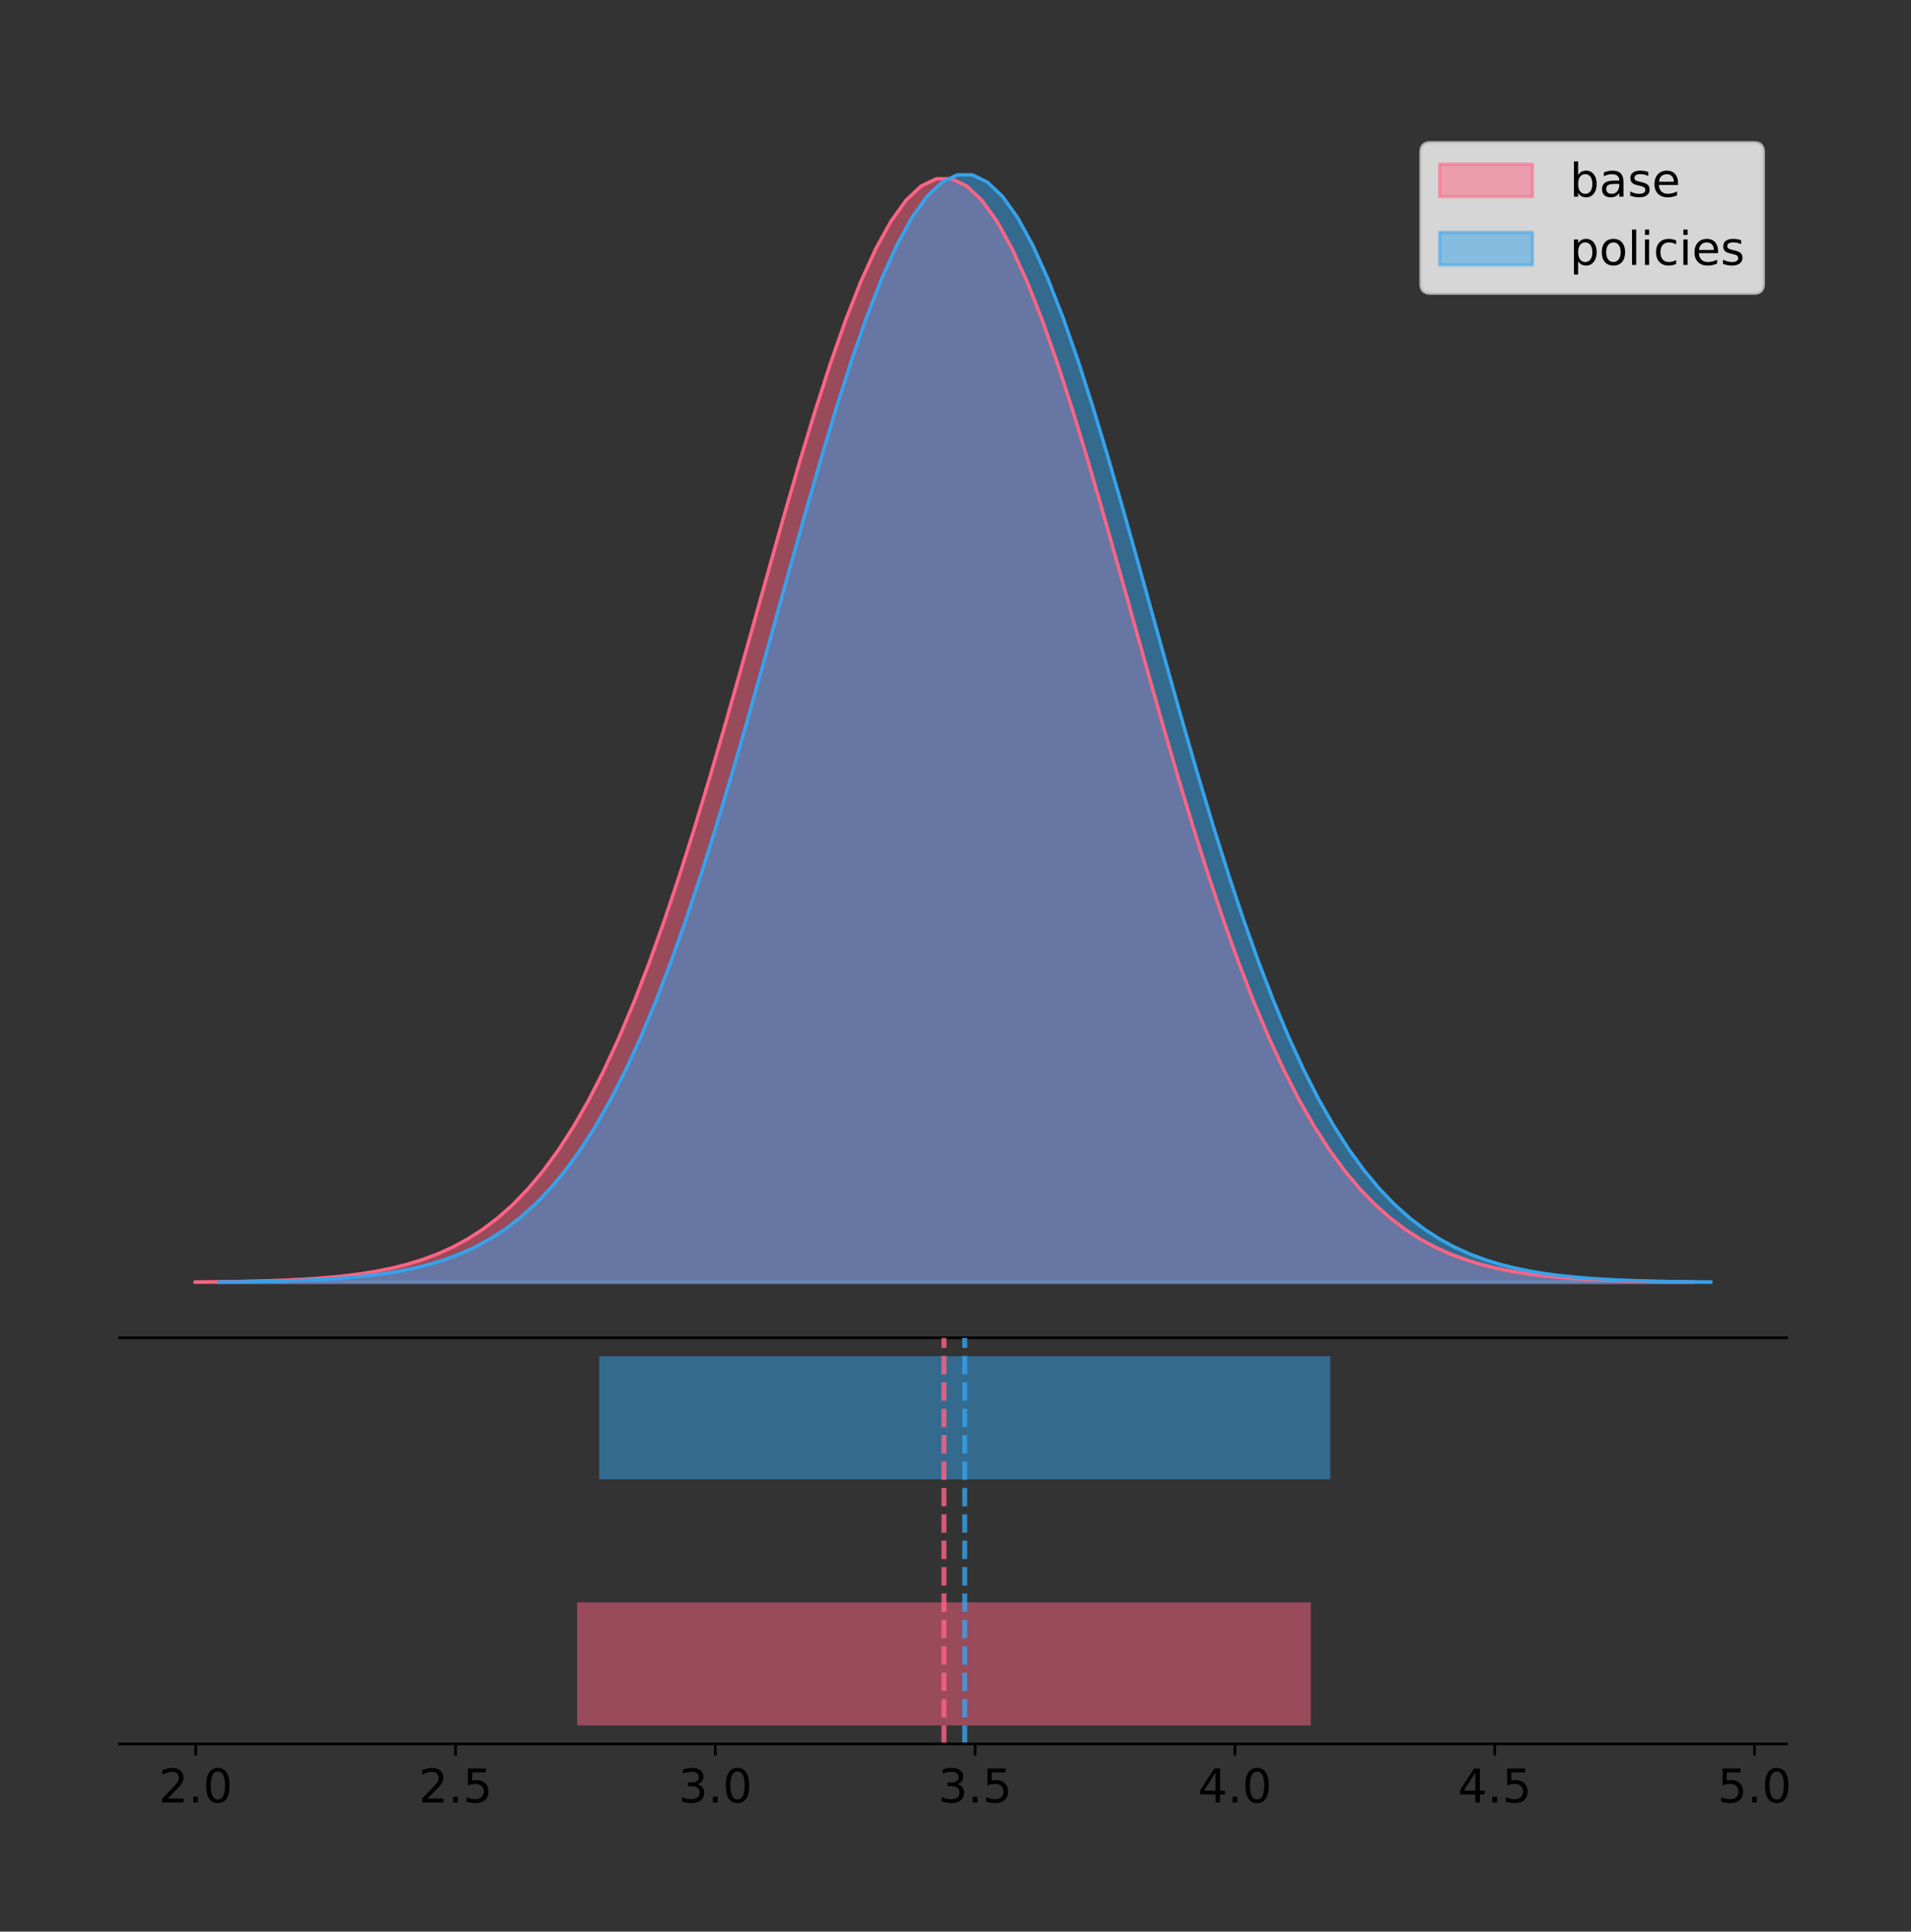 <?xml version="1.0" encoding="utf-8" standalone="no"?>
<!DOCTYPE svg PUBLIC "-//W3C//DTD SVG 1.1//EN"
  "http://www.w3.org/Graphics/SVG/1.1/DTD/svg11.dtd">
<!-- Created with matplotlib (https://matplotlib.org/) -->
<svg height="581.789pt" version="1.1" viewBox="0 0 575.685 581.789" width="575.685pt" xmlns="http://www.w3.org/2000/svg" xmlns:xlink="http://www.w3.org/1999/xlink">
 <rect x="0" y="0" width="575.685" height="581.789" fill="#333333" stroke="none"/>
 <defs>
  <style type="text/css">
*{stroke-linecap:butt;stroke-linejoin:round;}
  </style>
 </defs>
 <g id="figure_1">
  <g id="patch_1">
   <path d="M 0 581.789 
L 575.685 581.789 
L 575.685 0 
L 0 0 
z
" style="fill:none;"/>
  </g>
  <g id="axes_1">
   <g id="patch_2">
    <path d="M 36 402.93 
L 538.2 402.93 
L 538.2 36 
L 36 36 
z
" style="fill:none;"/>
   </g>
   <g id="PolyCollection_1">
    <defs>
     <path d="M 58.827 -195.538 
L 58.827 -195.65 
L 63.384 -195.692 
L 67.94 -195.748 
L 72.496 -195.824 
L 77.052 -195.924 
L 81.609 -196.056 
L 86.165 -196.228 
L 90.721 -196.452 
L 95.278 -196.74 
L 99.834 -197.109 
L 104.39 -197.578 
L 108.947 -198.17 
L 113.503 -198.911 
L 118.059 -199.833 
L 122.615 -200.971 
L 127.172 -202.366 
L 131.728 -204.063 
L 136.284 -206.114 
L 140.841 -208.571 
L 145.397 -211.496 
L 149.953 -214.949 
L 154.51 -218.996 
L 159.066 -223.702 
L 163.622 -229.132 
L 168.178 -235.348 
L 172.735 -242.408 
L 177.291 -250.36 
L 181.847 -259.244 
L 186.404 -269.086 
L 190.96 -279.896 
L 195.516 -291.664 
L 200.073 -304.362 
L 204.629 -317.935 
L 209.185 -332.305 
L 213.742 -347.368 
L 218.298 -362.992 
L 222.854 -379.022 
L 227.41 -395.278 
L 231.967 -411.559 
L 236.523 -427.647 
L 241.079 -443.309 
L 245.636 -458.307 
L 250.192 -472.399 
L 254.748 -485.348 
L 259.305 -496.928 
L 263.861 -506.931 
L 268.417 -515.171 
L 272.973 -521.495 
L 277.53 -525.779 
L 282.086 -527.943 
L 286.642 -527.943 
L 291.199 -525.779 
L 295.755 -521.495 
L 300.311 -515.171 
L 304.868 -506.931 
L 309.424 -496.928 
L 313.98 -485.348 
L 318.536 -472.399 
L 323.093 -458.307 
L 327.649 -443.309 
L 332.205 -427.647 
L 336.762 -411.559 
L 341.318 -395.278 
L 345.874 -379.022 
L 350.431 -362.992 
L 354.987 -347.368 
L 359.543 -332.305 
L 364.099 -317.935 
L 368.656 -304.362 
L 373.212 -291.664 
L 377.768 -279.896 
L 382.325 -269.086 
L 386.881 -259.244 
L 391.437 -250.36 
L 395.994 -242.408 
L 400.55 -235.348 
L 405.106 -229.132 
L 409.662 -223.702 
L 414.219 -218.996 
L 418.775 -214.949 
L 423.331 -211.496 
L 427.888 -208.571 
L 432.444 -206.114 
L 437 -204.063 
L 441.557 -202.366 
L 446.113 -200.971 
L 450.669 -199.833 
L 455.225 -198.911 
L 459.782 -198.17 
L 464.338 -197.578 
L 468.894 -197.109 
L 473.451 -196.74 
L 478.007 -196.452 
L 482.563 -196.228 
L 487.12 -196.056 
L 491.676 -195.924 
L 496.232 -195.824 
L 500.788 -195.748 
L 505.345 -195.692 
L 509.901 -195.65 
L 509.901 -195.538 
L 509.901 -195.538 
L 505.345 -195.538 
L 500.788 -195.538 
L 496.232 -195.538 
L 491.676 -195.538 
L 487.12 -195.538 
L 482.563 -195.538 
L 478.007 -195.538 
L 473.451 -195.538 
L 468.894 -195.538 
L 464.338 -195.538 
L 459.782 -195.538 
L 455.225 -195.538 
L 450.669 -195.538 
L 446.113 -195.538 
L 441.557 -195.538 
L 437 -195.538 
L 432.444 -195.538 
L 427.888 -195.538 
L 423.331 -195.538 
L 418.775 -195.538 
L 414.219 -195.538 
L 409.662 -195.538 
L 405.106 -195.538 
L 400.55 -195.538 
L 395.994 -195.538 
L 391.437 -195.538 
L 386.881 -195.538 
L 382.325 -195.538 
L 377.768 -195.538 
L 373.212 -195.538 
L 368.656 -195.538 
L 364.099 -195.538 
L 359.543 -195.538 
L 354.987 -195.538 
L 350.431 -195.538 
L 345.874 -195.538 
L 341.318 -195.538 
L 336.762 -195.538 
L 332.205 -195.538 
L 327.649 -195.538 
L 323.093 -195.538 
L 318.536 -195.538 
L 313.98 -195.538 
L 309.424 -195.538 
L 304.868 -195.538 
L 300.311 -195.538 
L 295.755 -195.538 
L 291.199 -195.538 
L 286.642 -195.538 
L 282.086 -195.538 
L 277.53 -195.538 
L 272.973 -195.538 
L 268.417 -195.538 
L 263.861 -195.538 
L 259.305 -195.538 
L 254.748 -195.538 
L 250.192 -195.538 
L 245.636 -195.538 
L 241.079 -195.538 
L 236.523 -195.538 
L 231.967 -195.538 
L 227.41 -195.538 
L 222.854 -195.538 
L 218.298 -195.538 
L 213.742 -195.538 
L 209.185 -195.538 
L 204.629 -195.538 
L 200.073 -195.538 
L 195.516 -195.538 
L 190.96 -195.538 
L 186.404 -195.538 
L 181.847 -195.538 
L 177.291 -195.538 
L 172.735 -195.538 
L 168.178 -195.538 
L 163.622 -195.538 
L 159.066 -195.538 
L 154.51 -195.538 
L 149.953 -195.538 
L 145.397 -195.538 
L 140.841 -195.538 
L 136.284 -195.538 
L 131.728 -195.538 
L 127.172 -195.538 
L 122.615 -195.538 
L 118.059 -195.538 
L 113.503 -195.538 
L 108.947 -195.538 
L 104.39 -195.538 
L 99.834 -195.538 
L 95.278 -195.538 
L 90.721 -195.538 
L 86.165 -195.538 
L 81.609 -195.538 
L 77.052 -195.538 
L 72.496 -195.538 
L 67.94 -195.538 
L 63.384 -195.538 
L 58.827 -195.538 
z
" id="mb014aecc3b" style="stroke:#ff6384;stroke-opacity:0.5;"/>
    </defs>
    <g clip-path="url(#p132b5640ed)">
     <use style="fill:#ff6384;fill-opacity:0.5;stroke:#ff6384;stroke-opacity:0.5;" x="0" xlink:href="#mb014aecc3b" y="581.789"/>
    </g>
   </g>
   <g id="PolyCollection_2">
    <defs>
     <path d="M 65.878 -195.538 
L 65.878 -195.65 
L 70.418 -195.692 
L 74.959 -195.749 
L 79.499 -195.825 
L 84.039 -195.925 
L 88.58 -196.058 
L 93.12 -196.23 
L 97.661 -196.455 
L 102.201 -196.744 
L 106.741 -197.115 
L 111.282 -197.585 
L 115.822 -198.179 
L 120.362 -198.923 
L 124.903 -199.848 
L 129.443 -200.99 
L 133.983 -202.39 
L 138.524 -204.093 
L 143.064 -206.151 
L 147.604 -208.617 
L 152.145 -211.552 
L 156.685 -215.017 
L 161.225 -219.078 
L 165.766 -223.801 
L 170.306 -229.25 
L 174.846 -235.488 
L 179.387 -242.572 
L 183.927 -250.552 
L 188.468 -259.468 
L 193.008 -269.344 
L 197.548 -280.192 
L 202.089 -292.002 
L 206.629 -304.744 
L 211.169 -318.365 
L 215.71 -332.786 
L 220.25 -347.901 
L 224.79 -363.58 
L 229.331 -379.667 
L 233.871 -395.98 
L 238.411 -412.318 
L 242.952 -428.462 
L 247.492 -444.18 
L 252.032 -459.23 
L 256.573 -473.372 
L 261.113 -486.366 
L 265.653 -497.987 
L 270.194 -508.025 
L 274.734 -516.294 
L 279.275 -522.64 
L 283.815 -526.94 
L 288.355 -529.111 
L 292.896 -529.111 
L 297.436 -526.94 
L 301.976 -522.64 
L 306.517 -516.294 
L 311.057 -508.025 
L 315.597 -497.987 
L 320.138 -486.366 
L 324.678 -473.372 
L 329.218 -459.23 
L 333.759 -444.18 
L 338.299 -428.462 
L 342.839 -412.318 
L 347.38 -395.98 
L 351.92 -379.667 
L 356.46 -363.58 
L 361.001 -347.901 
L 365.541 -332.786 
L 370.082 -318.365 
L 374.622 -304.744 
L 379.162 -292.002 
L 383.703 -280.192 
L 388.243 -269.344 
L 392.783 -259.468 
L 397.324 -250.552 
L 401.864 -242.572 
L 406.404 -235.488 
L 410.945 -229.25 
L 415.485 -223.801 
L 420.025 -219.078 
L 424.566 -215.017 
L 429.106 -211.552 
L 433.646 -208.617 
L 438.187 -206.151 
L 442.727 -204.093 
L 447.267 -202.39 
L 451.808 -200.99 
L 456.348 -199.848 
L 460.889 -198.923 
L 465.429 -198.179 
L 469.969 -197.585 
L 474.51 -197.115 
L 479.05 -196.744 
L 483.59 -196.455 
L 488.131 -196.23 
L 492.671 -196.058 
L 497.211 -195.925 
L 501.752 -195.825 
L 506.292 -195.749 
L 510.832 -195.692 
L 515.373 -195.65 
L 515.373 -195.538 
L 515.373 -195.538 
L 510.832 -195.538 
L 506.292 -195.538 
L 501.752 -195.538 
L 497.211 -195.538 
L 492.671 -195.538 
L 488.131 -195.538 
L 483.59 -195.538 
L 479.05 -195.538 
L 474.51 -195.538 
L 469.969 -195.538 
L 465.429 -195.538 
L 460.889 -195.538 
L 456.348 -195.538 
L 451.808 -195.538 
L 447.267 -195.538 
L 442.727 -195.538 
L 438.187 -195.538 
L 433.646 -195.538 
L 429.106 -195.538 
L 424.566 -195.538 
L 420.025 -195.538 
L 415.485 -195.538 
L 410.945 -195.538 
L 406.404 -195.538 
L 401.864 -195.538 
L 397.324 -195.538 
L 392.783 -195.538 
L 388.243 -195.538 
L 383.703 -195.538 
L 379.162 -195.538 
L 374.622 -195.538 
L 370.082 -195.538 
L 365.541 -195.538 
L 361.001 -195.538 
L 356.46 -195.538 
L 351.92 -195.538 
L 347.38 -195.538 
L 342.839 -195.538 
L 338.299 -195.538 
L 333.759 -195.538 
L 329.218 -195.538 
L 324.678 -195.538 
L 320.138 -195.538 
L 315.597 -195.538 
L 311.057 -195.538 
L 306.517 -195.538 
L 301.976 -195.538 
L 297.436 -195.538 
L 292.896 -195.538 
L 288.355 -195.538 
L 283.815 -195.538 
L 279.275 -195.538 
L 274.734 -195.538 
L 270.194 -195.538 
L 265.653 -195.538 
L 261.113 -195.538 
L 256.573 -195.538 
L 252.032 -195.538 
L 247.492 -195.538 
L 242.952 -195.538 
L 238.411 -195.538 
L 233.871 -195.538 
L 229.331 -195.538 
L 224.79 -195.538 
L 220.25 -195.538 
L 215.71 -195.538 
L 211.169 -195.538 
L 206.629 -195.538 
L 202.089 -195.538 
L 197.548 -195.538 
L 193.008 -195.538 
L 188.468 -195.538 
L 183.927 -195.538 
L 179.387 -195.538 
L 174.846 -195.538 
L 170.306 -195.538 
L 165.766 -195.538 
L 161.225 -195.538 
L 156.685 -195.538 
L 152.145 -195.538 
L 147.604 -195.538 
L 143.064 -195.538 
L 138.524 -195.538 
L 133.983 -195.538 
L 129.443 -195.538 
L 124.903 -195.538 
L 120.362 -195.538 
L 115.822 -195.538 
L 111.282 -195.538 
L 106.741 -195.538 
L 102.201 -195.538 
L 97.661 -195.538 
L 93.12 -195.538 
L 88.58 -195.538 
L 84.039 -195.538 
L 79.499 -195.538 
L 74.959 -195.538 
L 70.418 -195.538 
L 65.878 -195.538 
z
" id="m6f4e10c6ce" style="stroke:#36a2eb;stroke-opacity:0.5;"/>
    </defs>
    <g clip-path="url(#p132b5640ed)">
     <use style="fill:#36a2eb;fill-opacity:0.5;stroke:#36a2eb;stroke-opacity:0.5;" x="0" xlink:href="#m6f4e10c6ce" y="581.789"/>
    </g>
   </g>
   <g id="line2d_1">
    <path clip-path="url(#p132b5640ed)" d="M 58.827 386.14 
L 63.384 386.098 
L 67.94 386.041 
L 72.496 385.966 
L 77.052 385.865 
L 81.609 385.734 
L 86.165 385.561 
L 90.721 385.338 
L 95.278 385.049 
L 99.834 384.68 
L 104.39 384.211 
L 108.947 383.62 
L 113.503 382.878 
L 118.059 381.957 
L 122.615 380.818 
L 127.172 379.423 
L 131.728 377.726 
L 136.284 375.676 
L 140.841 373.218 
L 145.397 370.294 
L 149.953 366.841 
L 154.51 362.794 
L 159.066 358.088 
L 163.622 352.658 
L 168.178 346.441 
L 172.735 339.382 
L 177.291 331.43 
L 181.847 322.545 
L 186.404 312.704 
L 190.96 301.894 
L 195.516 290.125 
L 200.073 277.427 
L 204.629 263.854 
L 209.185 249.484 
L 213.742 234.422 
L 218.298 218.797 
L 222.854 202.767 
L 227.41 186.511 
L 231.967 170.23 
L 236.523 154.142 
L 241.079 138.48 
L 245.636 123.482 
L 250.192 109.39 
L 254.748 96.442 
L 259.305 84.861 
L 263.861 74.859 
L 268.417 66.618 
L 272.973 60.295 
L 277.53 56.01 
L 282.086 53.846 
L 286.642 53.846 
L 291.199 56.01 
L 295.755 60.295 
L 300.311 66.618 
L 304.868 74.859 
L 309.424 84.861 
L 313.98 96.442 
L 318.536 109.39 
L 323.093 123.482 
L 327.649 138.48 
L 332.205 154.142 
L 336.762 170.23 
L 341.318 186.511 
L 345.874 202.767 
L 350.431 218.797 
L 354.987 234.422 
L 359.543 249.484 
L 364.099 263.854 
L 368.656 277.427 
L 373.212 290.125 
L 377.768 301.894 
L 382.325 312.704 
L 386.881 322.545 
L 391.437 331.43 
L 395.994 339.382 
L 400.55 346.441 
L 405.106 352.658 
L 409.662 358.088 
L 414.219 362.794 
L 418.775 366.841 
L 423.331 370.294 
L 427.888 373.218 
L 432.444 375.676 
L 437 377.726 
L 441.557 379.423 
L 446.113 380.818 
L 450.669 381.957 
L 455.225 382.878 
L 459.782 383.62 
L 464.338 384.211 
L 468.894 384.68 
L 473.451 385.049 
L 478.007 385.338 
L 482.563 385.561 
L 487.12 385.734 
L 491.676 385.865 
L 496.232 385.966 
L 500.788 386.041 
L 505.345 386.098 
L 509.901 386.14 
" style="fill:none;stroke:#ff6384;stroke-linecap:square;"/>
   </g>
   <g id="line2d_2">
    <path clip-path="url(#p132b5640ed)" d="M 65.878 386.139 
L 70.418 386.097 
L 74.959 386.04 
L 79.499 385.965 
L 84.039 385.864 
L 88.58 385.732 
L 93.12 385.559 
L 97.661 385.334 
L 102.201 385.045 
L 106.741 384.675 
L 111.282 384.204 
L 115.822 383.61 
L 120.362 382.867 
L 124.903 381.941 
L 129.443 380.799 
L 133.983 379.399 
L 138.524 377.696 
L 143.064 375.639 
L 147.604 373.172 
L 152.145 370.238 
L 156.685 366.772 
L 161.225 362.711 
L 165.766 357.989 
L 170.306 352.539 
L 174.846 346.301 
L 179.387 339.217 
L 183.927 331.237 
L 188.468 322.322 
L 193.008 312.445 
L 197.548 301.597 
L 202.089 289.787 
L 206.629 277.045 
L 211.169 263.424 
L 215.71 249.004 
L 220.25 233.888 
L 224.79 218.209 
L 229.331 202.123 
L 233.871 185.809 
L 238.411 169.471 
L 242.952 153.327 
L 247.492 137.61 
L 252.032 122.559 
L 256.573 108.418 
L 261.113 95.423 
L 265.653 83.803 
L 270.194 73.765 
L 274.734 65.495 
L 279.275 59.15 
L 283.815 54.85 
L 288.355 52.679 
L 292.896 52.679 
L 297.436 54.85 
L 301.976 59.15 
L 306.517 65.495 
L 311.057 73.765 
L 315.597 83.803 
L 320.138 95.423 
L 324.678 108.418 
L 329.218 122.559 
L 333.759 137.61 
L 338.299 153.327 
L 342.839 169.471 
L 347.38 185.809 
L 351.92 202.123 
L 356.46 218.209 
L 361.001 233.888 
L 365.541 249.004 
L 370.082 263.424 
L 374.622 277.045 
L 379.162 289.787 
L 383.703 301.597 
L 388.243 312.445 
L 392.783 322.322 
L 397.324 331.237 
L 401.864 339.217 
L 406.404 346.301 
L 410.945 352.539 
L 415.485 357.989 
L 420.025 362.711 
L 424.566 366.772 
L 429.106 370.238 
L 433.646 373.172 
L 438.187 375.639 
L 442.727 377.696 
L 447.267 379.399 
L 451.808 380.799 
L 456.348 381.941 
L 460.889 382.867 
L 465.429 383.61 
L 469.969 384.204 
L 474.51 384.675 
L 479.05 385.045 
L 483.59 385.334 
L 488.131 385.559 
L 492.671 385.732 
L 497.211 385.864 
L 501.752 385.965 
L 506.292 386.04 
L 510.832 386.097 
L 515.373 386.139 
" style="fill:none;stroke:#36a2eb;stroke-linecap:square;"/>
   </g>
   <g id="patch_3">
    <path d="M 36 402.93 
L 538.2 402.93 
" style="fill:none;stroke:#000000;stroke-linecap:square;stroke-linejoin:miter;stroke-width:0.8;"/>
   </g>
   <g id="legend_1">
    <g id="patch_4">
     <path d="M 430.873 88.299 
L 528.4 88.299 
Q 531.2 88.299 531.2 85.499 
L 531.2 45.8 
Q 531.2 43 528.4 43 
L 430.873 43 
Q 428.072 43 428.072 45.8 
L 428.072 85.499 
Q 428.072 88.299 430.873 88.299 
z
" style="fill:#ffffff;opacity:0.8;stroke:#cccccc;stroke-linejoin:miter;"/>
    </g>
    <g id="patch_5">
     <path d="M 433.673 59.238 
L 461.673 59.238 
L 461.673 49.438 
L 433.673 49.438 
z
" style="fill:#ff6384;opacity:0.5;stroke:#ff6384;stroke-linejoin:miter;"/>
    </g>
    <g id="text_1">
     <!-- base -->
     <defs>
      <path d="M 48.688 27.297 
Q 48.688 37.203 44.609 42.844 
Q 40.531 48.484 33.406 48.484 
Q 26.266 48.484 22.188 42.844 
Q 18.109 37.203 18.109 27.297 
Q 18.109 17.391 22.188 11.75 
Q 26.266 6.109 33.406 6.109 
Q 40.531 6.109 44.609 11.75 
Q 48.688 17.391 48.688 27.297 
z
M 18.109 46.391 
Q 20.953 51.266 25.266 53.625 
Q 29.594 56 35.594 56 
Q 45.562 56 51.781 48.094 
Q 58.016 40.188 58.016 27.297 
Q 58.016 14.406 51.781 6.484 
Q 45.562 -1.422 35.594 -1.422 
Q 29.594 -1.422 25.266 0.953 
Q 20.953 3.328 18.109 8.203 
L 18.109 0 
L 9.078 0 
L 9.078 75.984 
L 18.109 75.984 
z
" id="DejaVuSans-98"/>
      <path d="M 34.281 27.484 
Q 23.391 27.484 19.188 25 
Q 14.984 22.516 14.984 16.5 
Q 14.984 11.719 18.141 8.906 
Q 21.297 6.109 26.703 6.109 
Q 34.188 6.109 38.703 11.406 
Q 43.219 16.703 43.219 25.484 
L 43.219 27.484 
z
M 52.203 31.203 
L 52.203 0 
L 43.219 0 
L 43.219 8.297 
Q 40.141 3.328 35.547 0.953 
Q 30.953 -1.422 24.312 -1.422 
Q 15.922 -1.422 10.953 3.297 
Q 6 8.016 6 15.922 
Q 6 25.141 12.172 29.828 
Q 18.359 34.516 30.609 34.516 
L 43.219 34.516 
L 43.219 35.406 
Q 43.219 41.609 39.141 45 
Q 35.062 48.391 27.688 48.391 
Q 23 48.391 18.547 47.266 
Q 14.109 46.141 10.016 43.891 
L 10.016 52.203 
Q 14.938 54.109 19.578 55.047 
Q 24.219 56 28.609 56 
Q 40.484 56 46.344 49.844 
Q 52.203 43.703 52.203 31.203 
z
" id="DejaVuSans-97"/>
      <path d="M 44.281 53.078 
L 44.281 44.578 
Q 40.484 46.531 36.375 47.5 
Q 32.281 48.484 27.875 48.484 
Q 21.188 48.484 17.844 46.438 
Q 14.5 44.391 14.5 40.281 
Q 14.5 37.156 16.891 35.375 
Q 19.281 33.594 26.516 31.984 
L 29.594 31.297 
Q 39.156 29.25 43.188 25.516 
Q 47.219 21.781 47.219 15.094 
Q 47.219 7.469 41.188 3.016 
Q 35.156 -1.422 24.609 -1.422 
Q 20.219 -1.422 15.453 -0.562 
Q 10.688 0.297 5.422 2 
L 5.422 11.281 
Q 10.406 8.688 15.234 7.391 
Q 20.062 6.109 24.812 6.109 
Q 31.156 6.109 34.562 8.281 
Q 37.984 10.453 37.984 14.406 
Q 37.984 18.062 35.516 20.016 
Q 33.062 21.969 24.703 23.781 
L 21.578 24.516 
Q 13.234 26.266 9.516 29.906 
Q 5.812 33.547 5.812 39.891 
Q 5.812 47.609 11.281 51.797 
Q 16.75 56 26.812 56 
Q 31.781 56 36.172 55.266 
Q 40.578 54.547 44.281 53.078 
z
" id="DejaVuSans-115"/>
      <path d="M 56.203 29.594 
L 56.203 25.203 
L 14.891 25.203 
Q 15.484 15.922 20.484 11.062 
Q 25.484 6.203 34.422 6.203 
Q 39.594 6.203 44.453 7.469 
Q 49.312 8.734 54.109 11.281 
L 54.109 2.781 
Q 49.266 0.734 44.188 -0.344 
Q 39.109 -1.422 33.891 -1.422 
Q 20.797 -1.422 13.156 6.188 
Q 5.516 13.812 5.516 26.812 
Q 5.516 40.234 12.766 48.109 
Q 20.016 56 32.328 56 
Q 43.359 56 49.781 48.891 
Q 56.203 41.797 56.203 29.594 
z
M 47.219 32.234 
Q 47.125 39.594 43.094 43.984 
Q 39.062 48.391 32.422 48.391 
Q 24.906 48.391 20.391 44.141 
Q 15.875 39.891 15.188 32.172 
z
" id="DejaVuSans-101"/>
     </defs>
     <g transform="translate(472.873 59.238)scale(0.14 -0.14)">
      <use xlink:href="#DejaVuSans-98"/>
      <use x="63.477" xlink:href="#DejaVuSans-97"/>
      <use x="124.756" xlink:href="#DejaVuSans-115"/>
      <use x="176.855" xlink:href="#DejaVuSans-101"/>
     </g>
    </g>
    <g id="patch_6">
     <path d="M 433.673 79.787 
L 461.673 79.787 
L 461.673 69.987 
L 433.673 69.987 
z
" style="fill:#36a2eb;opacity:0.5;stroke:#36a2eb;stroke-linejoin:miter;"/>
    </g>
    <g id="text_2">
     <!-- policies -->
     <defs>
      <path d="M 18.109 8.203 
L 18.109 -20.797 
L 9.078 -20.797 
L 9.078 54.688 
L 18.109 54.688 
L 18.109 46.391 
Q 20.953 51.266 25.266 53.625 
Q 29.594 56 35.594 56 
Q 45.562 56 51.781 48.094 
Q 58.016 40.188 58.016 27.297 
Q 58.016 14.406 51.781 6.484 
Q 45.562 -1.422 35.594 -1.422 
Q 29.594 -1.422 25.266 0.953 
Q 20.953 3.328 18.109 8.203 
z
M 48.688 27.297 
Q 48.688 37.203 44.609 42.844 
Q 40.531 48.484 33.406 48.484 
Q 26.266 48.484 22.188 42.844 
Q 18.109 37.203 18.109 27.297 
Q 18.109 17.391 22.188 11.75 
Q 26.266 6.109 33.406 6.109 
Q 40.531 6.109 44.609 11.75 
Q 48.688 17.391 48.688 27.297 
z
" id="DejaVuSans-112"/>
      <path d="M 30.609 48.391 
Q 23.391 48.391 19.188 42.75 
Q 14.984 37.109 14.984 27.297 
Q 14.984 17.484 19.156 11.844 
Q 23.344 6.203 30.609 6.203 
Q 37.797 6.203 41.984 11.859 
Q 46.188 17.531 46.188 27.297 
Q 46.188 37.016 41.984 42.703 
Q 37.797 48.391 30.609 48.391 
z
M 30.609 56 
Q 42.328 56 49.016 48.375 
Q 55.719 40.766 55.719 27.297 
Q 55.719 13.875 49.016 6.219 
Q 42.328 -1.422 30.609 -1.422 
Q 18.844 -1.422 12.172 6.219 
Q 5.516 13.875 5.516 27.297 
Q 5.516 40.766 12.172 48.375 
Q 18.844 56 30.609 56 
z
" id="DejaVuSans-111"/>
      <path d="M 9.422 75.984 
L 18.406 75.984 
L 18.406 0 
L 9.422 0 
z
" id="DejaVuSans-108"/>
      <path d="M 9.422 54.688 
L 18.406 54.688 
L 18.406 0 
L 9.422 0 
z
M 9.422 75.984 
L 18.406 75.984 
L 18.406 64.594 
L 9.422 64.594 
z
" id="DejaVuSans-105"/>
      <path d="M 48.781 52.594 
L 48.781 44.188 
Q 44.969 46.297 41.141 47.344 
Q 37.312 48.391 33.406 48.391 
Q 24.656 48.391 19.812 42.844 
Q 14.984 37.312 14.984 27.297 
Q 14.984 17.281 19.812 11.734 
Q 24.656 6.203 33.406 6.203 
Q 37.312 6.203 41.141 7.25 
Q 44.969 8.297 48.781 10.406 
L 48.781 2.094 
Q 45.016 0.344 40.984 -0.531 
Q 36.969 -1.422 32.422 -1.422 
Q 20.062 -1.422 12.781 6.344 
Q 5.516 14.109 5.516 27.297 
Q 5.516 40.672 12.859 48.328 
Q 20.219 56 33.016 56 
Q 37.156 56 41.109 55.141 
Q 45.062 54.297 48.781 52.594 
z
" id="DejaVuSans-99"/>
     </defs>
     <g transform="translate(472.873 79.787)scale(0.14 -0.14)">
      <use xlink:href="#DejaVuSans-112"/>
      <use x="63.477" xlink:href="#DejaVuSans-111"/>
      <use x="124.658" xlink:href="#DejaVuSans-108"/>
      <use x="152.441" xlink:href="#DejaVuSans-105"/>
      <use x="180.225" xlink:href="#DejaVuSans-99"/>
      <use x="235.205" xlink:href="#DejaVuSans-105"/>
      <use x="262.988" xlink:href="#DejaVuSans-101"/>
      <use x="324.512" xlink:href="#DejaVuSans-115"/>
     </g>
    </g>
   </g>
  </g>
  <g id="axes_2">
   <g id="patch_7">
    <path d="M 36 525.24 
L 538.2 525.24 
L 538.2 402.93 
L 36 402.93 
z
" style="fill:none;"/>
   </g>
   <g id="patch_8">
    <path clip-path="url(#p7e1e921401)" d="M 173.851 519.68 
L 394.877 519.68 
L 394.877 482.617 
L 173.851 482.617 
z
" style="fill:#ff6384;opacity:0.5;"/>
   </g>
   <g id="patch_9">
    <path clip-path="url(#p7e1e921401)" d="M 180.499 445.553 
L 400.752 445.553 
L 400.752 408.49 
L 180.499 408.49 
z
" style="fill:#36a2eb;opacity:0.5;"/>
   </g>
   <g id="matplotlib.axis_1">
    <g id="xtick_1">
     <g id="line2d_3">
      <defs>
       <path d="M 0 0 
L 0 3.5 
" id="m8e20585b1e" style="stroke:#000000;stroke-width:0.8;"/>
      </defs>
      <g>
       <use style="stroke:#000000;stroke-width:0.8;" x="58.959" xlink:href="#m8e20585b1e" y="525.24"/>
      </g>
     </g>
     <g id="text_3">
      <!-- 2.0 -->
      <defs>
       <path d="M 19.188 8.297 
L 53.609 8.297 
L 53.609 0 
L 7.328 0 
L 7.328 8.297 
Q 12.938 14.109 22.625 23.891 
Q 32.328 33.688 34.812 36.531 
Q 39.547 41.844 41.422 45.531 
Q 43.312 49.219 43.312 52.781 
Q 43.312 58.594 39.234 62.25 
Q 35.156 65.922 28.609 65.922 
Q 23.969 65.922 18.812 64.312 
Q 13.672 62.703 7.812 59.422 
L 7.812 69.391 
Q 13.766 71.781 18.938 73 
Q 24.125 74.219 28.422 74.219 
Q 39.75 74.219 46.484 68.547 
Q 53.219 62.891 53.219 53.422 
Q 53.219 48.922 51.531 44.891 
Q 49.859 40.875 45.406 35.406 
Q 44.188 33.984 37.641 27.219 
Q 31.109 20.453 19.188 8.297 
z
" id="DejaVuSans-50"/>
       <path d="M 10.688 12.406 
L 21 12.406 
L 21 0 
L 10.688 0 
z
" id="DejaVuSans-46"/>
       <path d="M 31.781 66.406 
Q 24.172 66.406 20.328 58.906 
Q 16.5 51.422 16.5 36.375 
Q 16.5 21.391 20.328 13.891 
Q 24.172 6.391 31.781 6.391 
Q 39.453 6.391 43.281 13.891 
Q 47.125 21.391 47.125 36.375 
Q 47.125 51.422 43.281 58.906 
Q 39.453 66.406 31.781 66.406 
z
M 31.781 74.219 
Q 44.047 74.219 50.516 64.516 
Q 56.984 54.828 56.984 36.375 
Q 56.984 17.969 50.516 8.266 
Q 44.047 -1.422 31.781 -1.422 
Q 19.531 -1.422 13.062 8.266 
Q 6.594 17.969 6.594 36.375 
Q 6.594 54.828 13.062 64.516 
Q 19.531 74.219 31.781 74.219 
z
" id="DejaVuSans-48"/>
      </defs>
      <g transform="translate(47.827 542.878)scale(0.14 -0.14)">
       <use xlink:href="#DejaVuSans-50"/>
       <use x="63.623" xlink:href="#DejaVuSans-46"/>
       <use x="95.41" xlink:href="#DejaVuSans-48"/>
      </g>
     </g>
    </g>
    <g id="xtick_2">
     <g id="line2d_4">
      <g>
       <use style="stroke:#000000;stroke-width:0.8;" x="137.225" xlink:href="#m8e20585b1e" y="525.24"/>
      </g>
     </g>
     <g id="text_4">
      <!-- 2.5 -->
      <defs>
       <path d="M 10.797 72.906 
L 49.516 72.906 
L 49.516 64.594 
L 19.828 64.594 
L 19.828 46.734 
Q 21.969 47.469 24.109 47.828 
Q 26.266 48.188 28.422 48.188 
Q 40.625 48.188 47.75 41.5 
Q 54.891 34.812 54.891 23.391 
Q 54.891 11.625 47.562 5.094 
Q 40.234 -1.422 26.906 -1.422 
Q 22.312 -1.422 17.547 -0.641 
Q 12.797 0.141 7.719 1.703 
L 7.719 11.625 
Q 12.109 9.234 16.797 8.062 
Q 21.484 6.891 26.703 6.891 
Q 35.156 6.891 40.078 11.328 
Q 45.016 15.766 45.016 23.391 
Q 45.016 31 40.078 35.438 
Q 35.156 39.891 26.703 39.891 
Q 22.75 39.891 18.812 39.016 
Q 14.891 38.141 10.797 36.281 
z
" id="DejaVuSans-53"/>
      </defs>
      <g transform="translate(126.093 542.878)scale(0.14 -0.14)">
       <use xlink:href="#DejaVuSans-50"/>
       <use x="63.623" xlink:href="#DejaVuSans-46"/>
       <use x="95.41" xlink:href="#DejaVuSans-53"/>
      </g>
     </g>
    </g>
    <g id="xtick_3">
     <g id="line2d_5">
      <g>
       <use style="stroke:#000000;stroke-width:0.8;" x="215.491" xlink:href="#m8e20585b1e" y="525.24"/>
      </g>
     </g>
     <g id="text_5">
      <!-- 3.0 -->
      <defs>
       <path d="M 40.578 39.312 
Q 47.656 37.797 51.625 33 
Q 55.609 28.219 55.609 21.188 
Q 55.609 10.406 48.188 4.484 
Q 40.766 -1.422 27.094 -1.422 
Q 22.516 -1.422 17.656 -0.516 
Q 12.797 0.391 7.625 2.203 
L 7.625 11.719 
Q 11.719 9.328 16.594 8.109 
Q 21.484 6.891 26.812 6.891 
Q 36.078 6.891 40.938 10.547 
Q 45.797 14.203 45.797 21.188 
Q 45.797 27.641 41.281 31.266 
Q 36.766 34.906 28.719 34.906 
L 20.219 34.906 
L 20.219 43.016 
L 29.109 43.016 
Q 36.375 43.016 40.234 45.922 
Q 44.094 48.828 44.094 54.297 
Q 44.094 59.906 40.109 62.906 
Q 36.141 65.922 28.719 65.922 
Q 24.656 65.922 20.016 65.031 
Q 15.375 64.156 9.812 62.312 
L 9.812 71.094 
Q 15.438 72.656 20.344 73.438 
Q 25.25 74.219 29.594 74.219 
Q 40.828 74.219 47.359 69.109 
Q 53.906 64.016 53.906 55.328 
Q 53.906 49.266 50.438 45.094 
Q 46.969 40.922 40.578 39.312 
z
" id="DejaVuSans-51"/>
      </defs>
      <g transform="translate(204.358 542.878)scale(0.14 -0.14)">
       <use xlink:href="#DejaVuSans-51"/>
       <use x="63.623" xlink:href="#DejaVuSans-46"/>
       <use x="95.41" xlink:href="#DejaVuSans-48"/>
      </g>
     </g>
    </g>
    <g id="xtick_4">
     <g id="line2d_6">
      <g>
       <use style="stroke:#000000;stroke-width:0.8;" x="293.756" xlink:href="#m8e20585b1e" y="525.24"/>
      </g>
     </g>
     <g id="text_6">
      <!-- 3.5 -->
      <g transform="translate(282.624 542.878)scale(0.14 -0.14)">
       <use xlink:href="#DejaVuSans-51"/>
       <use x="63.623" xlink:href="#DejaVuSans-46"/>
       <use x="95.41" xlink:href="#DejaVuSans-53"/>
      </g>
     </g>
    </g>
    <g id="xtick_5">
     <g id="line2d_7">
      <g>
       <use style="stroke:#000000;stroke-width:0.8;" x="372.022" xlink:href="#m8e20585b1e" y="525.24"/>
      </g>
     </g>
     <g id="text_7">
      <!-- 4.0 -->
      <defs>
       <path d="M 37.797 64.312 
L 12.891 25.391 
L 37.797 25.391 
z
M 35.203 72.906 
L 47.609 72.906 
L 47.609 25.391 
L 58.016 25.391 
L 58.016 17.188 
L 47.609 17.188 
L 47.609 0 
L 37.797 0 
L 37.797 17.188 
L 4.891 17.188 
L 4.891 26.703 
z
" id="DejaVuSans-52"/>
      </defs>
      <g transform="translate(360.889 542.878)scale(0.14 -0.14)">
       <use xlink:href="#DejaVuSans-52"/>
       <use x="63.623" xlink:href="#DejaVuSans-46"/>
       <use x="95.41" xlink:href="#DejaVuSans-48"/>
      </g>
     </g>
    </g>
    <g id="xtick_6">
     <g id="line2d_8">
      <g>
       <use style="stroke:#000000;stroke-width:0.8;" x="450.287" xlink:href="#m8e20585b1e" y="525.24"/>
      </g>
     </g>
     <g id="text_8">
      <!-- 4.5 -->
      <g transform="translate(439.155 542.878)scale(0.14 -0.14)">
       <use xlink:href="#DejaVuSans-52"/>
       <use x="63.623" xlink:href="#DejaVuSans-46"/>
       <use x="95.41" xlink:href="#DejaVuSans-53"/>
      </g>
     </g>
    </g>
    <g id="xtick_7">
     <g id="line2d_9">
      <g>
       <use style="stroke:#000000;stroke-width:0.8;" x="528.553" xlink:href="#m8e20585b1e" y="525.24"/>
      </g>
     </g>
     <g id="text_9">
      <!-- 5.0 -->
      <g transform="translate(517.42 542.878)scale(0.14 -0.14)">
       <use xlink:href="#DejaVuSans-53"/>
       <use x="63.623" xlink:href="#DejaVuSans-46"/>
       <use x="95.41" xlink:href="#DejaVuSans-48"/>
      </g>
     </g>
    </g>
   </g>
   <g id="line2d_10">
    <path clip-path="url(#p7e1e921401)" d="M 284.364 525.24 
L 284.364 402.93 
" style="fill:none;stroke:#ff6384;stroke-dasharray:5.55,2.4;stroke-dashoffset:0;stroke-opacity:0.8;stroke-width:1.5;"/>
   </g>
   <g id="line2d_11">
    <path clip-path="url(#p7e1e921401)" d="M 290.625 525.24 
L 290.625 402.93 
" style="fill:none;stroke:#36a2eb;stroke-dasharray:5.55,2.4;stroke-dashoffset:0;stroke-opacity:0.8;stroke-width:1.5;"/>
   </g>
   <g id="patch_10">
    <path d="M 36 525.24 
L 538.2 525.24 
" style="fill:none;stroke:#000000;stroke-linecap:square;stroke-linejoin:miter;stroke-width:0.8;"/>
   </g>
  </g>
 </g>
 <defs>
  <clipPath id="p132b5640ed">
   <rect height="366.93" width="502.2" x="36" y="36"/>
  </clipPath>
  <clipPath id="p7e1e921401">
   <rect height="122.31" width="502.2" x="36" y="402.93"/>
  </clipPath>
 </defs>
</svg>
